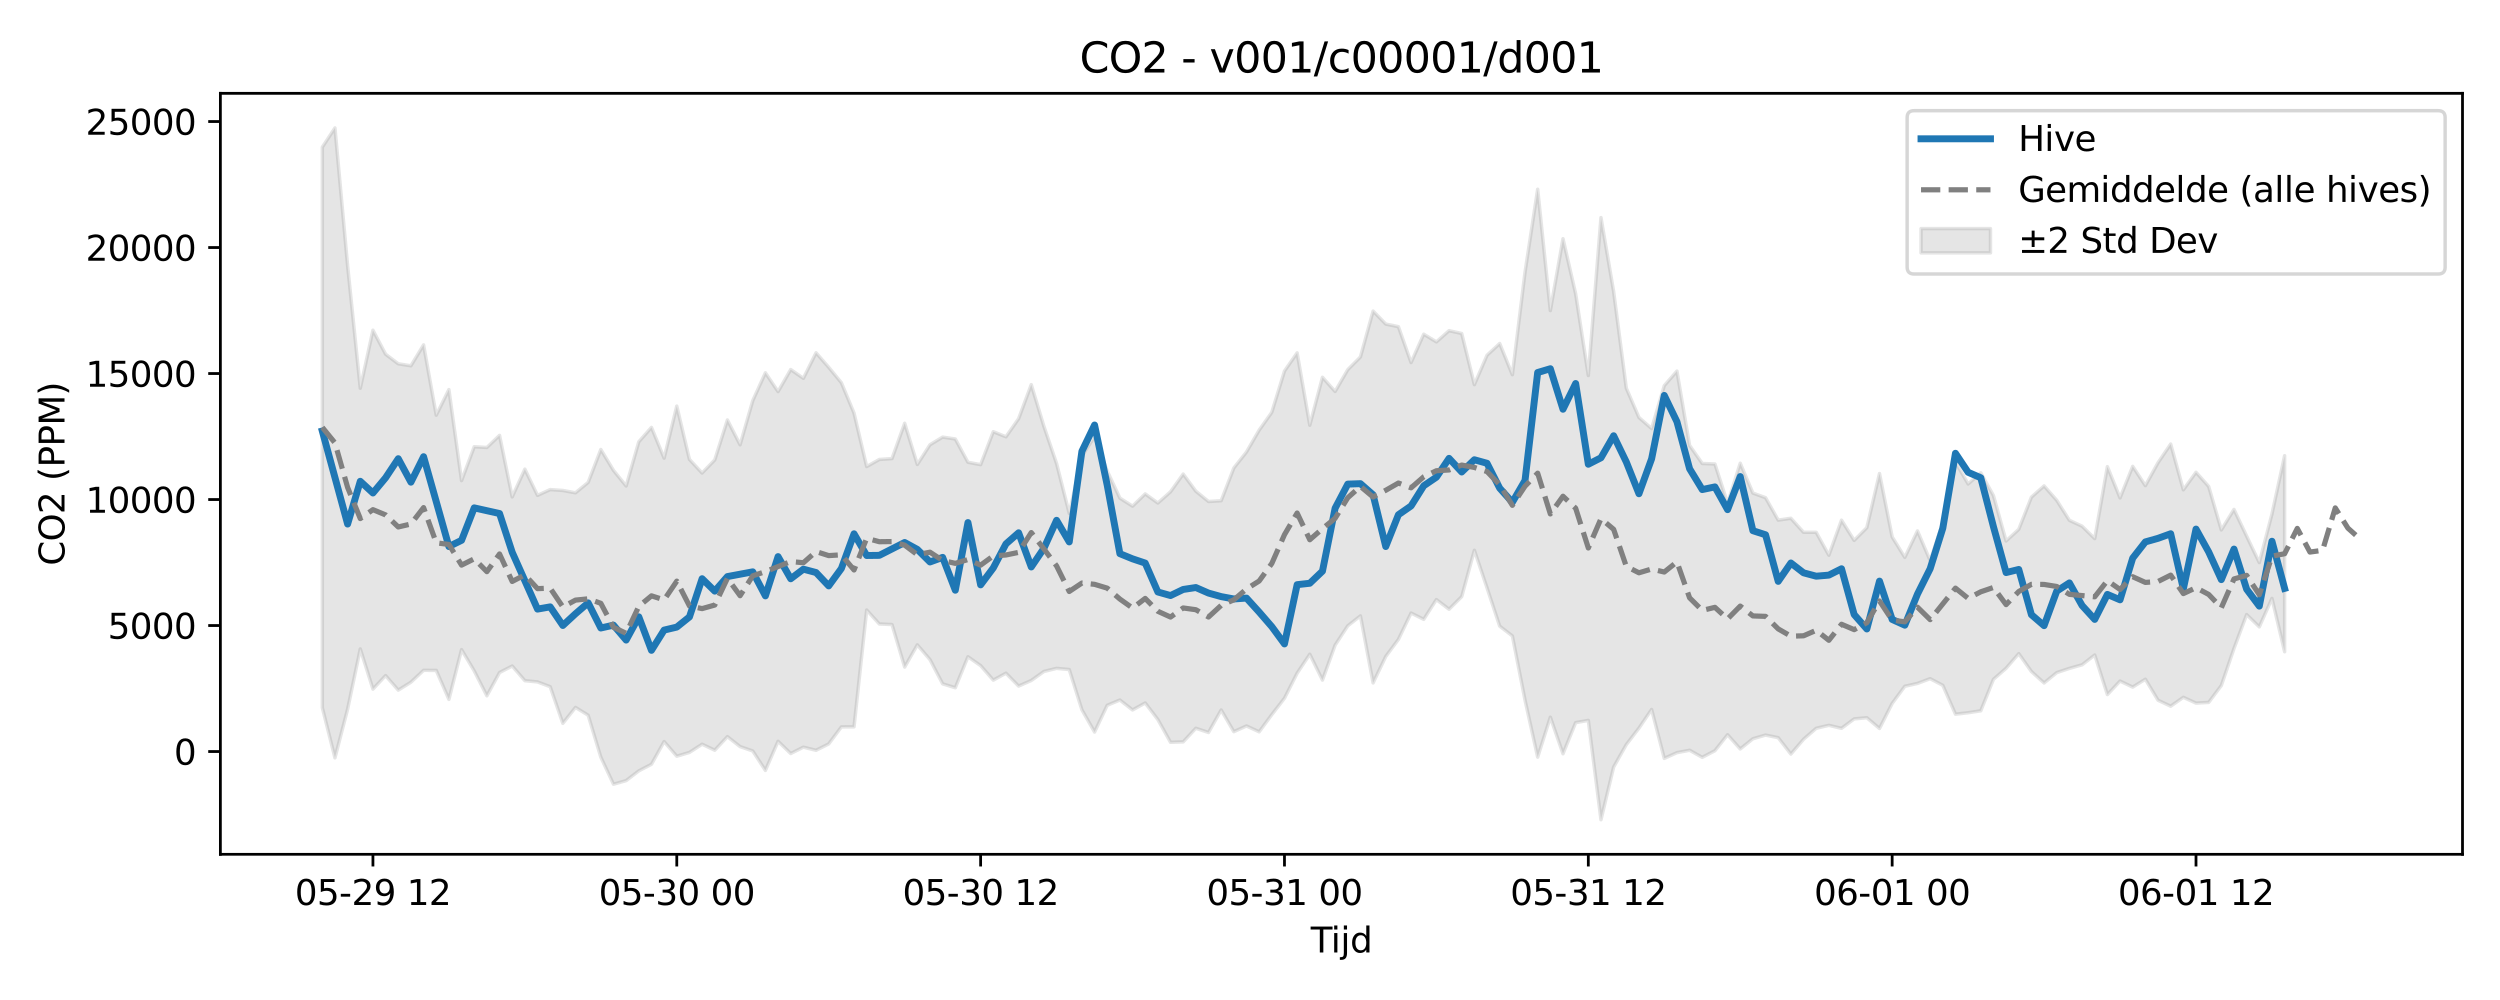 <?xml version="1.0" encoding="utf-8" standalone="no"?>
<!DOCTYPE svg PUBLIC "-//W3C//DTD SVG 1.1//EN"
  "http://www.w3.org/Graphics/SVG/1.1/DTD/svg11.dtd">
<svg xmlns:xlink="http://www.w3.org/1999/xlink" width="720pt" height="288pt" viewBox="0 0 720 288" xmlns="http://www.w3.org/2000/svg" version="1.1">
 <defs>
  <style type="text/css">*{stroke-linejoin: round; stroke-linecap: butt}</style>
 </defs>
 <g id="figure_1">
  <g id="patch_1">
   <path d="M 0 288 
L 720 288 
L 720 0 
L 0 0 
z
" style="fill: #ffffff"/>
  </g>
  <g id="axes_1">
   <g id="patch_2">
    <path d="M 63.47 246.04 
L 709.2 246.04 
L 709.2 26.88 
L 63.47 26.88 
z
" style="fill: #ffffff"/>
   </g>
   <g id="FillBetweenPolyCollection_1">
    <defs>
     <path id="m22a3f9d6b1" d="M 92.821 -245.614 
L 92.821 -84.219 
L 96.467 -69.738 
L 100.114 -83.769 
L 103.76 -101.11 
L 107.406 -89.539 
L 111.052 -93.422 
L 114.698 -89.243 
L 118.344 -91.521 
L 121.99 -94.946 
L 125.637 -94.919 
L 129.283 -86.577 
L 132.929 -100.914 
L 136.575 -94.774 
L 140.221 -87.603 
L 143.867 -94.303 
L 147.513 -96.189 
L 151.159 -91.961 
L 154.806 -91.606 
L 158.452 -90.229 
L 162.098 -79.669 
L 165.744 -84.264 
L 169.39 -82.013 
L 173.036 -69.94 
L 176.682 -62.147 
L 180.329 -63.18 
L 183.975 -65.991 
L 187.621 -67.884 
L 191.267 -74.423 
L 194.913 -70.209 
L 198.559 -71.299 
L 202.205 -73.666 
L 205.851 -71.939 
L 209.498 -75.849 
L 213.144 -72.978 
L 216.79 -71.719 
L 220.436 -66.117 
L 224.082 -74.509 
L 227.728 -70.983 
L 231.374 -72.814 
L 235.021 -71.915 
L 238.667 -73.749 
L 242.313 -78.647 
L 245.959 -78.667 
L 249.605 -112.316 
L 253.251 -108.289 
L 256.897 -108.134 
L 260.543 -95.883 
L 264.19 -102.279 
L 267.836 -98.028 
L 271.482 -91.052 
L 275.128 -89.93 
L 278.774 -98.853 
L 282.42 -96.294 
L 286.066 -92.12 
L 289.712 -94.12 
L 293.359 -90.412 
L 297.005 -92.013 
L 300.651 -94.619 
L 304.297 -95.512 
L 307.943 -95.17 
L 311.589 -83.578 
L 315.235 -77.168 
L 318.882 -84.88 
L 322.528 -86.394 
L 326.174 -83.531 
L 329.82 -85.546 
L 333.466 -80.766 
L 337.112 -74.215 
L 340.758 -74.339 
L 344.404 -78.259 
L 348.051 -77.035 
L 351.697 -83.526 
L 355.343 -77.276 
L 358.989 -78.925 
L 362.635 -77.234 
L 366.281 -82.184 
L 369.927 -86.903 
L 373.574 -94.116 
L 377.22 -99.571 
L 380.866 -92.133 
L 384.512 -102.191 
L 388.158 -107.764 
L 391.804 -110.626 
L 395.45 -91.32 
L 399.096 -98.926 
L 402.743 -103.855 
L 406.389 -111.446 
L 410.035 -109.622 
L 413.681 -115.322 
L 417.327 -112.532 
L 420.973 -116.172 
L 424.619 -129.521 
L 428.266 -118.69 
L 431.912 -107.665 
L 435.558 -104.853 
L 439.204 -86.364 
L 442.85 -69.947 
L 446.496 -81.445 
L 450.142 -70.92 
L 453.788 -79.882 
L 457.435 -80.523 
L 461.081 -51.922 
L 464.727 -67.087 
L 468.373 -73.547 
L 472.019 -78.305 
L 475.665 -83.675 
L 479.311 -69.583 
L 482.958 -71.233 
L 486.604 -71.924 
L 490.25 -69.883 
L 493.896 -71.792 
L 497.542 -76.402 
L 501.188 -72.298 
L 504.834 -75.235 
L 508.48 -76.297 
L 512.127 -75.541 
L 515.773 -70.83 
L 519.419 -75.084 
L 523.065 -78.251 
L 526.711 -79.101 
L 530.357 -78.24 
L 534.003 -80.957 
L 537.649 -81.296 
L 541.296 -78.198 
L 544.942 -85.41 
L 548.588 -90.353 
L 552.234 -91.168 
L 555.88 -92.542 
L 559.526 -90.626 
L 563.172 -82.312 
L 566.819 -82.731 
L 570.465 -83.289 
L 574.111 -92.35 
L 577.757 -95.536 
L 581.403 -99.747 
L 585.049 -94.601 
L 588.695 -91.301 
L 592.341 -94.285 
L 595.988 -95.502 
L 599.634 -96.531 
L 603.28 -99.358 
L 606.926 -87.953 
L 610.572 -91.854 
L 614.218 -90.11 
L 617.864 -92.385 
L 621.511 -86.33 
L 625.157 -84.612 
L 628.803 -87.174 
L 632.449 -85.502 
L 636.095 -85.701 
L 639.741 -90.572 
L 643.387 -101.234 
L 647.033 -111.002 
L 650.68 -107.459 
L 654.326 -115.659 
L 657.972 -100.289 
L 657.972 -156.765 
L 657.972 -156.765 
L 654.326 -139.974 
L 650.68 -125.967 
L 647.033 -133.592 
L 643.387 -141.287 
L 639.741 -135.377 
L 636.095 -147.906 
L 632.449 -151.986 
L 628.803 -146.925 
L 625.157 -160.113 
L 621.511 -154.736 
L 617.864 -148.139 
L 614.218 -153.69 
L 610.572 -144.601 
L 606.926 -153.601 
L 603.28 -132.883 
L 599.634 -136.46 
L 595.988 -138.153 
L 592.341 -143.907 
L 588.695 -148.059 
L 585.049 -144.826 
L 581.403 -135.554 
L 577.757 -132.201 
L 574.111 -145.277 
L 570.465 -151.833 
L 566.819 -148.611 
L 563.172 -154.917 
L 559.526 -137.462 
L 555.88 -126.544 
L 552.234 -135.099 
L 548.588 -127.476 
L 544.942 -133.381 
L 541.296 -151.629 
L 537.649 -136.04 
L 534.003 -132.365 
L 530.357 -138.19 
L 526.711 -128.088 
L 523.065 -134.699 
L 519.419 -134.701 
L 515.773 -138.735 
L 512.127 -138.207 
L 508.48 -144.672 
L 504.834 -145.99 
L 501.188 -154.591 
L 497.542 -143.092 
L 493.896 -154.375 
L 490.25 -154.516 
L 486.604 -159.724 
L 482.958 -181.125 
L 479.311 -176.927 
L 475.665 -164.576 
L 472.019 -167.764 
L 468.373 -176.216 
L 464.727 -204.02 
L 461.081 -225.335 
L 457.435 -179.846 
L 453.788 -203.378 
L 450.142 -219.252 
L 446.496 -198.537 
L 442.85 -233.5 
L 439.204 -209.588 
L 435.558 -180.083 
L 431.912 -189.07 
L 428.266 -185.693 
L 424.619 -177.223 
L 420.973 -191.956 
L 417.327 -192.764 
L 413.681 -189.533 
L 410.035 -191.757 
L 406.389 -183.577 
L 402.743 -193.919 
L 399.096 -194.669 
L 395.45 -198.41 
L 391.804 -185.195 
L 388.158 -181.536 
L 384.512 -175.26 
L 380.866 -179.351 
L 377.22 -165.53 
L 373.574 -186.376 
L 369.927 -181.131 
L 366.281 -169.264 
L 362.635 -164.107 
L 358.989 -157.834 
L 355.343 -153.215 
L 351.697 -143.794 
L 348.051 -143.569 
L 344.404 -146.543 
L 340.758 -151.473 
L 337.112 -146.365 
L 333.466 -143.132 
L 329.82 -145.759 
L 326.174 -142.23 
L 322.528 -144.545 
L 318.882 -152.349 
L 315.235 -162.259 
L 311.589 -156.591 
L 307.943 -140.132 
L 304.297 -154.504 
L 300.651 -165.197 
L 297.005 -177.221 
L 293.359 -167.421 
L 289.712 -162.201 
L 286.066 -163.678 
L 282.42 -154.182 
L 278.774 -154.869 
L 275.128 -161.574 
L 271.482 -162.115 
L 267.836 -159.915 
L 264.19 -154.234 
L 260.543 -166.105 
L 256.897 -155.929 
L 253.251 -155.676 
L 249.605 -153.632 
L 245.959 -169.03 
L 242.313 -177.783 
L 238.667 -182.22 
L 235.021 -186.397 
L 231.374 -179.043 
L 227.728 -181.575 
L 224.082 -175.22 
L 220.436 -180.637 
L 216.79 -172.599 
L 213.144 -159.899 
L 209.498 -167.055 
L 205.851 -155.556 
L 202.205 -151.77 
L 198.559 -155.695 
L 194.913 -171.048 
L 191.267 -156.054 
L 187.621 -164.911 
L 183.975 -160.766 
L 180.329 -148.037 
L 176.682 -152.534 
L 173.036 -158.551 
L 169.39 -149.066 
L 165.744 -146.076 
L 162.098 -146.75 
L 158.452 -147 
L 154.806 -145.335 
L 151.159 -152.89 
L 147.513 -144.892 
L 143.867 -162.613 
L 140.221 -159.123 
L 136.575 -159.345 
L 132.929 -149.577 
L 129.283 -175.808 
L 125.637 -168.427 
L 121.99 -188.671 
L 118.344 -182.655 
L 114.698 -183.226 
L 111.052 -185.99 
L 107.406 -192.901 
L 103.76 -176.187 
L 100.114 -211.465 
L 96.467 -251.158 
L 92.821 -245.614 
z
" style="stroke: #808080; stroke-opacity: 0.2"/>
    </defs>
    <g clip-path="url(#pe8040e5ff4)">
     <use xlink:href="#m22a3f9d6b1" x="0" y="288" style="fill: #808080; fill-opacity: 0.2; stroke: #808080; stroke-opacity: 0.2"/>
    </g>
   </g>
   <g id="matplotlib.axis_1">
    <g id="xtick_1">
     <g id="line2d_1">
      <defs>
       <path id="m1efac0c136" d="M 0 0 
L 0 3.5 
" style="stroke: #000000; stroke-width: 0.8"/>
      </defs>
      <g>
       <use xlink:href="#m1efac0c136" x="107.406" y="246.04" style="stroke: #000000; stroke-width: 0.8"/>
      </g>
     </g>
     <g id="text_1">
      <!-- 05-29 12 -->
      <g transform="translate(84.925 260.638) scale(0.1 -0.1)">
       <defs>
        <path id="DejaVuSans-30" d="M 2034 4250 
Q 1547 4250 1301 3770 
Q 1056 3291 1056 2328 
Q 1056 1369 1301 889 
Q 1547 409 2034 409 
Q 2525 409 2770 889 
Q 3016 1369 3016 2328 
Q 3016 3291 2770 3770 
Q 2525 4250 2034 4250 
z
M 2034 4750 
Q 2819 4750 3233 4129 
Q 3647 3509 3647 2328 
Q 3647 1150 3233 529 
Q 2819 -91 2034 -91 
Q 1250 -91 836 529 
Q 422 1150 422 2328 
Q 422 3509 836 4129 
Q 1250 4750 2034 4750 
z
" transform="scale(0.016)"/>
        <path id="DejaVuSans-35" d="M 691 4666 
L 3169 4666 
L 3169 4134 
L 1269 4134 
L 1269 2991 
Q 1406 3038 1543 3061 
Q 1681 3084 1819 3084 
Q 2600 3084 3056 2656 
Q 3513 2228 3513 1497 
Q 3513 744 3044 326 
Q 2575 -91 1722 -91 
Q 1428 -91 1123 -41 
Q 819 9 494 109 
L 494 744 
Q 775 591 1075 516 
Q 1375 441 1709 441 
Q 2250 441 2565 725 
Q 2881 1009 2881 1497 
Q 2881 1984 2565 2268 
Q 2250 2553 1709 2553 
Q 1456 2553 1204 2497 
Q 953 2441 691 2322 
L 691 4666 
z
" transform="scale(0.016)"/>
        <path id="DejaVuSans-2d" d="M 313 2009 
L 1997 2009 
L 1997 1497 
L 313 1497 
L 313 2009 
z
" transform="scale(0.016)"/>
        <path id="DejaVuSans-32" d="M 1228 531 
L 3431 531 
L 3431 0 
L 469 0 
L 469 531 
Q 828 903 1448 1529 
Q 2069 2156 2228 2338 
Q 2531 2678 2651 2914 
Q 2772 3150 2772 3378 
Q 2772 3750 2511 3984 
Q 2250 4219 1831 4219 
Q 1534 4219 1204 4116 
Q 875 4013 500 3803 
L 500 4441 
Q 881 4594 1212 4672 
Q 1544 4750 1819 4750 
Q 2544 4750 2975 4387 
Q 3406 4025 3406 3419 
Q 3406 3131 3298 2873 
Q 3191 2616 2906 2266 
Q 2828 2175 2409 1742 
Q 1991 1309 1228 531 
z
" transform="scale(0.016)"/>
        <path id="DejaVuSans-39" d="M 703 97 
L 703 672 
Q 941 559 1184 500 
Q 1428 441 1663 441 
Q 2288 441 2617 861 
Q 2947 1281 2994 2138 
Q 2813 1869 2534 1725 
Q 2256 1581 1919 1581 
Q 1219 1581 811 2004 
Q 403 2428 403 3163 
Q 403 3881 828 4315 
Q 1253 4750 1959 4750 
Q 2769 4750 3195 4129 
Q 3622 3509 3622 2328 
Q 3622 1225 3098 567 
Q 2575 -91 1691 -91 
Q 1453 -91 1209 -44 
Q 966 3 703 97 
z
M 1959 2075 
Q 2384 2075 2632 2365 
Q 2881 2656 2881 3163 
Q 2881 3666 2632 3958 
Q 2384 4250 1959 4250 
Q 1534 4250 1286 3958 
Q 1038 3666 1038 3163 
Q 1038 2656 1286 2365 
Q 1534 2075 1959 2075 
z
" transform="scale(0.016)"/>
        <path id="DejaVuSans-20" transform="scale(0.016)"/>
        <path id="DejaVuSans-31" d="M 794 531 
L 1825 531 
L 1825 4091 
L 703 3866 
L 703 4441 
L 1819 4666 
L 2450 4666 
L 2450 531 
L 3481 531 
L 3481 0 
L 794 0 
L 794 531 
z
" transform="scale(0.016)"/>
       </defs>
       <use xlink:href="#DejaVuSans-30"/>
       <use xlink:href="#DejaVuSans-35" transform="translate(63.623 0)"/>
       <use xlink:href="#DejaVuSans-2d" transform="translate(127.246 0)"/>
       <use xlink:href="#DejaVuSans-32" transform="translate(163.33 0)"/>
       <use xlink:href="#DejaVuSans-39" transform="translate(226.953 0)"/>
       <use xlink:href="#DejaVuSans-20" transform="translate(290.576 0)"/>
       <use xlink:href="#DejaVuSans-31" transform="translate(322.363 0)"/>
       <use xlink:href="#DejaVuSans-32" transform="translate(385.986 0)"/>
      </g>
     </g>
    </g>
    <g id="xtick_2">
     <g id="line2d_2">
      <g>
       <use xlink:href="#m1efac0c136" x="194.913" y="246.04" style="stroke: #000000; stroke-width: 0.8"/>
      </g>
     </g>
     <g id="text_2">
      <!-- 05-30 00 -->
      <g transform="translate(172.433 260.638) scale(0.1 -0.1)">
       <defs>
        <path id="DejaVuSans-33" d="M 2597 2516 
Q 3050 2419 3304 2112 
Q 3559 1806 3559 1356 
Q 3559 666 3084 287 
Q 2609 -91 1734 -91 
Q 1441 -91 1130 -33 
Q 819 25 488 141 
L 488 750 
Q 750 597 1062 519 
Q 1375 441 1716 441 
Q 2309 441 2620 675 
Q 2931 909 2931 1356 
Q 2931 1769 2642 2001 
Q 2353 2234 1838 2234 
L 1294 2234 
L 1294 2753 
L 1863 2753 
Q 2328 2753 2575 2939 
Q 2822 3125 2822 3475 
Q 2822 3834 2567 4026 
Q 2313 4219 1838 4219 
Q 1578 4219 1281 4162 
Q 984 4106 628 3988 
L 628 4550 
Q 988 4650 1302 4700 
Q 1616 4750 1894 4750 
Q 2613 4750 3031 4423 
Q 3450 4097 3450 3541 
Q 3450 3153 3228 2886 
Q 3006 2619 2597 2516 
z
" transform="scale(0.016)"/>
       </defs>
       <use xlink:href="#DejaVuSans-30"/>
       <use xlink:href="#DejaVuSans-35" transform="translate(63.623 0)"/>
       <use xlink:href="#DejaVuSans-2d" transform="translate(127.246 0)"/>
       <use xlink:href="#DejaVuSans-33" transform="translate(163.33 0)"/>
       <use xlink:href="#DejaVuSans-30" transform="translate(226.953 0)"/>
       <use xlink:href="#DejaVuSans-20" transform="translate(290.576 0)"/>
       <use xlink:href="#DejaVuSans-30" transform="translate(322.363 0)"/>
       <use xlink:href="#DejaVuSans-30" transform="translate(385.986 0)"/>
      </g>
     </g>
    </g>
    <g id="xtick_3">
     <g id="line2d_3">
      <g>
       <use xlink:href="#m1efac0c136" x="282.42" y="246.04" style="stroke: #000000; stroke-width: 0.8"/>
      </g>
     </g>
     <g id="text_3">
      <!-- 05-30 12 -->
      <g transform="translate(259.94 260.638) scale(0.1 -0.1)">
       <use xlink:href="#DejaVuSans-30"/>
       <use xlink:href="#DejaVuSans-35" transform="translate(63.623 0)"/>
       <use xlink:href="#DejaVuSans-2d" transform="translate(127.246 0)"/>
       <use xlink:href="#DejaVuSans-33" transform="translate(163.33 0)"/>
       <use xlink:href="#DejaVuSans-30" transform="translate(226.953 0)"/>
       <use xlink:href="#DejaVuSans-20" transform="translate(290.576 0)"/>
       <use xlink:href="#DejaVuSans-31" transform="translate(322.363 0)"/>
       <use xlink:href="#DejaVuSans-32" transform="translate(385.986 0)"/>
      </g>
     </g>
    </g>
    <g id="xtick_4">
     <g id="line2d_4">
      <g>
       <use xlink:href="#m1efac0c136" x="369.927" y="246.04" style="stroke: #000000; stroke-width: 0.8"/>
      </g>
     </g>
     <g id="text_4">
      <!-- 05-31 00 -->
      <g transform="translate(347.447 260.638) scale(0.1 -0.1)">
       <use xlink:href="#DejaVuSans-30"/>
       <use xlink:href="#DejaVuSans-35" transform="translate(63.623 0)"/>
       <use xlink:href="#DejaVuSans-2d" transform="translate(127.246 0)"/>
       <use xlink:href="#DejaVuSans-33" transform="translate(163.33 0)"/>
       <use xlink:href="#DejaVuSans-31" transform="translate(226.953 0)"/>
       <use xlink:href="#DejaVuSans-20" transform="translate(290.576 0)"/>
       <use xlink:href="#DejaVuSans-30" transform="translate(322.363 0)"/>
       <use xlink:href="#DejaVuSans-30" transform="translate(385.986 0)"/>
      </g>
     </g>
    </g>
    <g id="xtick_5">
     <g id="line2d_5">
      <g>
       <use xlink:href="#m1efac0c136" x="457.435" y="246.04" style="stroke: #000000; stroke-width: 0.8"/>
      </g>
     </g>
     <g id="text_5">
      <!-- 05-31 12 -->
      <g transform="translate(434.954 260.638) scale(0.1 -0.1)">
       <use xlink:href="#DejaVuSans-30"/>
       <use xlink:href="#DejaVuSans-35" transform="translate(63.623 0)"/>
       <use xlink:href="#DejaVuSans-2d" transform="translate(127.246 0)"/>
       <use xlink:href="#DejaVuSans-33" transform="translate(163.33 0)"/>
       <use xlink:href="#DejaVuSans-31" transform="translate(226.953 0)"/>
       <use xlink:href="#DejaVuSans-20" transform="translate(290.576 0)"/>
       <use xlink:href="#DejaVuSans-31" transform="translate(322.363 0)"/>
       <use xlink:href="#DejaVuSans-32" transform="translate(385.986 0)"/>
      </g>
     </g>
    </g>
    <g id="xtick_6">
     <g id="line2d_6">
      <g>
       <use xlink:href="#m1efac0c136" x="544.942" y="246.04" style="stroke: #000000; stroke-width: 0.8"/>
      </g>
     </g>
     <g id="text_6">
      <!-- 06-01 00 -->
      <g transform="translate(522.461 260.638) scale(0.1 -0.1)">
       <defs>
        <path id="DejaVuSans-36" d="M 2113 2584 
Q 1688 2584 1439 2293 
Q 1191 2003 1191 1497 
Q 1191 994 1439 701 
Q 1688 409 2113 409 
Q 2538 409 2786 701 
Q 3034 994 3034 1497 
Q 3034 2003 2786 2293 
Q 2538 2584 2113 2584 
z
M 3366 4563 
L 3366 3988 
Q 3128 4100 2886 4159 
Q 2644 4219 2406 4219 
Q 1781 4219 1451 3797 
Q 1122 3375 1075 2522 
Q 1259 2794 1537 2939 
Q 1816 3084 2150 3084 
Q 2853 3084 3261 2657 
Q 3669 2231 3669 1497 
Q 3669 778 3244 343 
Q 2819 -91 2113 -91 
Q 1303 -91 875 529 
Q 447 1150 447 2328 
Q 447 3434 972 4092 
Q 1497 4750 2381 4750 
Q 2619 4750 2861 4703 
Q 3103 4656 3366 4563 
z
" transform="scale(0.016)"/>
       </defs>
       <use xlink:href="#DejaVuSans-30"/>
       <use xlink:href="#DejaVuSans-36" transform="translate(63.623 0)"/>
       <use xlink:href="#DejaVuSans-2d" transform="translate(127.246 0)"/>
       <use xlink:href="#DejaVuSans-30" transform="translate(163.33 0)"/>
       <use xlink:href="#DejaVuSans-31" transform="translate(226.953 0)"/>
       <use xlink:href="#DejaVuSans-20" transform="translate(290.576 0)"/>
       <use xlink:href="#DejaVuSans-30" transform="translate(322.363 0)"/>
       <use xlink:href="#DejaVuSans-30" transform="translate(385.986 0)"/>
      </g>
     </g>
    </g>
    <g id="xtick_7">
     <g id="line2d_7">
      <g>
       <use xlink:href="#m1efac0c136" x="632.449" y="246.04" style="stroke: #000000; stroke-width: 0.8"/>
      </g>
     </g>
     <g id="text_7">
      <!-- 06-01 12 -->
      <g transform="translate(609.968 260.638) scale(0.1 -0.1)">
       <use xlink:href="#DejaVuSans-30"/>
       <use xlink:href="#DejaVuSans-36" transform="translate(63.623 0)"/>
       <use xlink:href="#DejaVuSans-2d" transform="translate(127.246 0)"/>
       <use xlink:href="#DejaVuSans-30" transform="translate(163.33 0)"/>
       <use xlink:href="#DejaVuSans-31" transform="translate(226.953 0)"/>
       <use xlink:href="#DejaVuSans-20" transform="translate(290.576 0)"/>
       <use xlink:href="#DejaVuSans-31" transform="translate(322.363 0)"/>
       <use xlink:href="#DejaVuSans-32" transform="translate(385.986 0)"/>
      </g>
     </g>
    </g>
    <g id="text_8">
     <!-- Tijd -->
     <g transform="translate(377.485 274.317) scale(0.1 -0.1)">
      <defs>
       <path id="DejaVuSans-54" d="M -19 4666 
L 3928 4666 
L 3928 4134 
L 2272 4134 
L 2272 0 
L 1638 0 
L 1638 4134 
L -19 4134 
L -19 4666 
z
" transform="scale(0.016)"/>
       <path id="DejaVuSans-69" d="M 603 3500 
L 1178 3500 
L 1178 0 
L 603 0 
L 603 3500 
z
M 603 4863 
L 1178 4863 
L 1178 4134 
L 603 4134 
L 603 4863 
z
" transform="scale(0.016)"/>
       <path id="DejaVuSans-6a" d="M 603 3500 
L 1178 3500 
L 1178 -63 
Q 1178 -731 923 -1031 
Q 669 -1331 103 -1331 
L -116 -1331 
L -116 -844 
L 38 -844 
Q 366 -844 484 -692 
Q 603 -541 603 -63 
L 603 3500 
z
M 603 4863 
L 1178 4863 
L 1178 4134 
L 603 4134 
L 603 4863 
z
" transform="scale(0.016)"/>
       <path id="DejaVuSans-64" d="M 2906 2969 
L 2906 4863 
L 3481 4863 
L 3481 0 
L 2906 0 
L 2906 525 
Q 2725 213 2448 61 
Q 2172 -91 1784 -91 
Q 1150 -91 751 415 
Q 353 922 353 1747 
Q 353 2572 751 3078 
Q 1150 3584 1784 3584 
Q 2172 3584 2448 3432 
Q 2725 3281 2906 2969 
z
M 947 1747 
Q 947 1113 1208 752 
Q 1469 391 1925 391 
Q 2381 391 2643 752 
Q 2906 1113 2906 1747 
Q 2906 2381 2643 2742 
Q 2381 3103 1925 3103 
Q 1469 3103 1208 2742 
Q 947 2381 947 1747 
z
" transform="scale(0.016)"/>
      </defs>
      <use xlink:href="#DejaVuSans-54"/>
      <use xlink:href="#DejaVuSans-69" transform="translate(57.959 0)"/>
      <use xlink:href="#DejaVuSans-6a" transform="translate(85.742 0)"/>
      <use xlink:href="#DejaVuSans-64" transform="translate(113.525 0)"/>
     </g>
    </g>
   </g>
   <g id="matplotlib.axis_2">
    <g id="ytick_1">
     <g id="line2d_8">
      <defs>
       <path id="m73a9678c4a" d="M 0 0 
L -3.5 0 
" style="stroke: #000000; stroke-width: 0.8"/>
      </defs>
      <g>
       <use xlink:href="#m73a9678c4a" x="63.47" y="216.441" style="stroke: #000000; stroke-width: 0.8"/>
      </g>
     </g>
     <g id="text_9">
      <!-- 0 -->
      <g transform="translate(50.108 220.24) scale(0.1 -0.1)">
       <use xlink:href="#DejaVuSans-30"/>
      </g>
     </g>
    </g>
    <g id="ytick_2">
     <g id="line2d_9">
      <g>
       <use xlink:href="#m73a9678c4a" x="63.47" y="180.154" style="stroke: #000000; stroke-width: 0.8"/>
      </g>
     </g>
     <g id="text_10">
      <!-- 5000 -->
      <g transform="translate(31.02 183.953) scale(0.1 -0.1)">
       <use xlink:href="#DejaVuSans-35"/>
       <use xlink:href="#DejaVuSans-30" transform="translate(63.623 0)"/>
       <use xlink:href="#DejaVuSans-30" transform="translate(127.246 0)"/>
       <use xlink:href="#DejaVuSans-30" transform="translate(190.869 0)"/>
      </g>
     </g>
    </g>
    <g id="ytick_3">
     <g id="line2d_10">
      <g>
       <use xlink:href="#m73a9678c4a" x="63.47" y="143.867" style="stroke: #000000; stroke-width: 0.8"/>
      </g>
     </g>
     <g id="text_11">
      <!-- 10000 -->
      <g transform="translate(24.657 147.666) scale(0.1 -0.1)">
       <use xlink:href="#DejaVuSans-31"/>
       <use xlink:href="#DejaVuSans-30" transform="translate(63.623 0)"/>
       <use xlink:href="#DejaVuSans-30" transform="translate(127.246 0)"/>
       <use xlink:href="#DejaVuSans-30" transform="translate(190.869 0)"/>
       <use xlink:href="#DejaVuSans-30" transform="translate(254.492 0)"/>
      </g>
     </g>
    </g>
    <g id="ytick_4">
     <g id="line2d_11">
      <g>
       <use xlink:href="#m73a9678c4a" x="63.47" y="107.58" style="stroke: #000000; stroke-width: 0.8"/>
      </g>
     </g>
     <g id="text_12">
      <!-- 15000 -->
      <g transform="translate(24.657 111.379) scale(0.1 -0.1)">
       <use xlink:href="#DejaVuSans-31"/>
       <use xlink:href="#DejaVuSans-35" transform="translate(63.623 0)"/>
       <use xlink:href="#DejaVuSans-30" transform="translate(127.246 0)"/>
       <use xlink:href="#DejaVuSans-30" transform="translate(190.869 0)"/>
       <use xlink:href="#DejaVuSans-30" transform="translate(254.492 0)"/>
      </g>
     </g>
    </g>
    <g id="ytick_5">
     <g id="line2d_12">
      <g>
       <use xlink:href="#m73a9678c4a" x="63.47" y="71.293" style="stroke: #000000; stroke-width: 0.8"/>
      </g>
     </g>
     <g id="text_13">
      <!-- 20000 -->
      <g transform="translate(24.657 75.092) scale(0.1 -0.1)">
       <use xlink:href="#DejaVuSans-32"/>
       <use xlink:href="#DejaVuSans-30" transform="translate(63.623 0)"/>
       <use xlink:href="#DejaVuSans-30" transform="translate(127.246 0)"/>
       <use xlink:href="#DejaVuSans-30" transform="translate(190.869 0)"/>
       <use xlink:href="#DejaVuSans-30" transform="translate(254.492 0)"/>
      </g>
     </g>
    </g>
    <g id="ytick_6">
     <g id="line2d_13">
      <g>
       <use xlink:href="#m73a9678c4a" x="63.47" y="35.006" style="stroke: #000000; stroke-width: 0.8"/>
      </g>
     </g>
     <g id="text_14">
      <!-- 25000 -->
      <g transform="translate(24.657 38.805) scale(0.1 -0.1)">
       <use xlink:href="#DejaVuSans-32"/>
       <use xlink:href="#DejaVuSans-35" transform="translate(63.623 0)"/>
       <use xlink:href="#DejaVuSans-30" transform="translate(127.246 0)"/>
       <use xlink:href="#DejaVuSans-30" transform="translate(190.869 0)"/>
       <use xlink:href="#DejaVuSans-30" transform="translate(254.492 0)"/>
      </g>
     </g>
    </g>
    <g id="text_15">
     <!-- CO2 (PPM) -->
     <g transform="translate(18.578 162.903) rotate(-90) scale(0.1 -0.1)">
      <defs>
       <path id="DejaVuSans-43" d="M 4122 4306 
L 4122 3641 
Q 3803 3938 3442 4084 
Q 3081 4231 2675 4231 
Q 1875 4231 1450 3742 
Q 1025 3253 1025 2328 
Q 1025 1406 1450 917 
Q 1875 428 2675 428 
Q 3081 428 3442 575 
Q 3803 722 4122 1019 
L 4122 359 
Q 3791 134 3420 21 
Q 3050 -91 2638 -91 
Q 1578 -91 968 557 
Q 359 1206 359 2328 
Q 359 3453 968 4101 
Q 1578 4750 2638 4750 
Q 3056 4750 3426 4639 
Q 3797 4528 4122 4306 
z
" transform="scale(0.016)"/>
       <path id="DejaVuSans-4f" d="M 2522 4238 
Q 1834 4238 1429 3725 
Q 1025 3213 1025 2328 
Q 1025 1447 1429 934 
Q 1834 422 2522 422 
Q 3209 422 3611 934 
Q 4013 1447 4013 2328 
Q 4013 3213 3611 3725 
Q 3209 4238 2522 4238 
z
M 2522 4750 
Q 3503 4750 4090 4092 
Q 4678 3434 4678 2328 
Q 4678 1225 4090 567 
Q 3503 -91 2522 -91 
Q 1538 -91 948 565 
Q 359 1222 359 2328 
Q 359 3434 948 4092 
Q 1538 4750 2522 4750 
z
" transform="scale(0.016)"/>
       <path id="DejaVuSans-28" d="M 1984 4856 
Q 1566 4138 1362 3434 
Q 1159 2731 1159 2009 
Q 1159 1288 1364 580 
Q 1569 -128 1984 -844 
L 1484 -844 
Q 1016 -109 783 600 
Q 550 1309 550 2009 
Q 550 2706 781 3412 
Q 1013 4119 1484 4856 
L 1984 4856 
z
" transform="scale(0.016)"/>
       <path id="DejaVuSans-50" d="M 1259 4147 
L 1259 2394 
L 2053 2394 
Q 2494 2394 2734 2622 
Q 2975 2850 2975 3272 
Q 2975 3691 2734 3919 
Q 2494 4147 2053 4147 
L 1259 4147 
z
M 628 4666 
L 2053 4666 
Q 2838 4666 3239 4311 
Q 3641 3956 3641 3272 
Q 3641 2581 3239 2228 
Q 2838 1875 2053 1875 
L 1259 1875 
L 1259 0 
L 628 0 
L 628 4666 
z
" transform="scale(0.016)"/>
       <path id="DejaVuSans-4d" d="M 628 4666 
L 1569 4666 
L 2759 1491 
L 3956 4666 
L 4897 4666 
L 4897 0 
L 4281 0 
L 4281 4097 
L 3078 897 
L 2444 897 
L 1241 4097 
L 1241 0 
L 628 0 
L 628 4666 
z
" transform="scale(0.016)"/>
       <path id="DejaVuSans-29" d="M 513 4856 
L 1013 4856 
Q 1481 4119 1714 3412 
Q 1947 2706 1947 2009 
Q 1947 1309 1714 600 
Q 1481 -109 1013 -844 
L 513 -844 
Q 928 -128 1133 580 
Q 1338 1288 1338 2009 
Q 1338 2731 1133 3434 
Q 928 4138 513 4856 
z
" transform="scale(0.016)"/>
      </defs>
      <use xlink:href="#DejaVuSans-43"/>
      <use xlink:href="#DejaVuSans-4f" transform="translate(69.824 0)"/>
      <use xlink:href="#DejaVuSans-32" transform="translate(148.535 0)"/>
      <use xlink:href="#DejaVuSans-20" transform="translate(212.158 0)"/>
      <use xlink:href="#DejaVuSans-28" transform="translate(243.945 0)"/>
      <use xlink:href="#DejaVuSans-50" transform="translate(282.959 0)"/>
      <use xlink:href="#DejaVuSans-50" transform="translate(343.262 0)"/>
      <use xlink:href="#DejaVuSans-4d" transform="translate(403.564 0)"/>
      <use xlink:href="#DejaVuSans-29" transform="translate(489.844 0)"/>
     </g>
    </g>
   </g>
   <g id="line2d_14">
    <path d="M 92.821 124.131 
L 100.114 150.924 
L 103.76 138.615 
L 107.406 141.98 
L 111.052 137.599 
L 114.698 132.107 
L 118.344 138.864 
L 121.99 131.534 
L 129.283 157.404 
L 132.929 155.61 
L 136.575 146.267 
L 143.867 147.895 
L 147.513 159.061 
L 154.806 175.422 
L 158.452 174.779 
L 162.098 180.14 
L 165.744 176.765 
L 169.39 173.63 
L 173.036 180.865 
L 176.682 180.045 
L 180.329 184.339 
L 183.975 177.648 
L 187.621 187.295 
L 191.267 181.465 
L 194.913 180.604 
L 198.559 177.679 
L 202.205 166.67 
L 205.851 170.241 
L 209.498 166.053 
L 216.79 164.689 
L 220.436 171.612 
L 224.082 160.308 
L 227.728 166.684 
L 231.374 163.922 
L 235.021 164.887 
L 238.667 168.738 
L 242.313 163.736 
L 245.959 153.737 
L 249.605 159.986 
L 253.251 159.94 
L 260.543 156.237 
L 264.19 158.225 
L 267.836 161.846 
L 271.482 160.525 
L 275.128 169.982 
L 278.774 150.5 
L 282.42 168.436 
L 286.066 163.564 
L 289.712 156.645 
L 293.359 153.445 
L 297.005 163.286 
L 300.651 157.898 
L 304.297 149.855 
L 307.943 156.069 
L 311.589 129.967 
L 315.235 122.409 
L 318.882 139.757 
L 322.528 159.456 
L 326.174 160.946 
L 329.82 162.165 
L 333.466 170.492 
L 337.112 171.518 
L 340.758 169.764 
L 344.404 169.21 
L 348.051 170.804 
L 351.697 171.823 
L 355.343 172.502 
L 358.989 172.251 
L 362.635 176.269 
L 366.281 180.481 
L 369.927 185.447 
L 373.574 168.385 
L 377.22 167.979 
L 380.866 164.498 
L 384.512 146.376 
L 388.158 139.426 
L 391.804 139.295 
L 395.45 142.5 
L 399.096 157.4 
L 402.743 148.246 
L 406.389 145.715 
L 410.035 139.905 
L 413.681 137.432 
L 417.327 132.009 
L 420.973 135.935 
L 424.619 132.41 
L 428.266 133.424 
L 431.912 140.596 
L 435.558 144.663 
L 439.204 138.373 
L 442.85 107.283 
L 446.496 106.194 
L 450.142 117.859 
L 453.788 110.456 
L 457.435 133.702 
L 461.081 131.842 
L 464.727 125.501 
L 468.373 133.046 
L 472.019 142.196 
L 475.665 132.137 
L 479.311 113.887 
L 482.958 121.454 
L 486.604 135.003 
L 490.25 140.996 
L 493.896 140.229 
L 497.542 146.777 
L 501.188 137.252 
L 504.834 152.837 
L 508.48 154.018 
L 512.127 167.432 
L 515.773 162.144 
L 519.419 164.969 
L 523.065 165.944 
L 526.711 165.635 
L 530.357 163.806 
L 534.003 176.997 
L 537.649 181.141 
L 541.296 167.364 
L 544.942 178.395 
L 548.588 180.053 
L 552.234 171.095 
L 555.88 163.794 
L 559.526 152.131 
L 563.172 130.55 
L 566.819 136.015 
L 570.465 137.602 
L 574.111 151.691 
L 577.757 164.899 
L 581.403 164.006 
L 585.049 177.037 
L 588.695 180.186 
L 592.341 170.244 
L 595.988 167.877 
L 599.634 174.385 
L 603.28 178.383 
L 606.926 171.195 
L 610.572 172.747 
L 614.218 160.741 
L 617.864 156.07 
L 621.511 155.04 
L 625.157 153.72 
L 628.803 169.59 
L 632.449 152.38 
L 636.095 158.95 
L 639.741 166.929 
L 643.387 158.14 
L 647.033 169.696 
L 650.68 174.559 
L 654.326 155.885 
L 657.972 169.457 
L 657.972 169.457 
" clip-path="url(#pe8040e5ff4)" style="fill: none; stroke: #1f77b4; stroke-width: 2; stroke-linecap: square"/>
   </g>
   <g id="line2d_15">
    <path d="M 92.821 123.083 
L 96.467 127.552 
L 100.114 140.383 
L 103.76 149.351 
L 107.406 146.78 
L 111.052 148.294 
L 114.698 151.765 
L 118.344 150.912 
L 121.99 146.192 
L 125.637 156.327 
L 129.283 156.807 
L 132.929 162.755 
L 136.575 160.94 
L 140.221 164.637 
L 143.867 159.542 
L 147.513 167.459 
L 151.159 165.574 
L 154.806 169.53 
L 158.452 169.386 
L 162.098 174.791 
L 165.744 172.83 
L 169.39 172.461 
L 173.036 173.754 
L 176.682 180.659 
L 180.329 182.392 
L 183.975 174.621 
L 187.621 171.602 
L 191.267 172.762 
L 194.913 167.371 
L 198.559 174.503 
L 202.205 175.282 
L 205.851 174.252 
L 209.498 166.548 
L 213.144 171.562 
L 216.79 165.841 
L 220.436 164.623 
L 227.728 161.721 
L 231.374 162.071 
L 235.021 158.844 
L 238.667 160.015 
L 242.313 159.785 
L 245.959 164.152 
L 249.605 155.026 
L 253.251 156.017 
L 256.897 155.969 
L 260.543 157.006 
L 264.19 159.743 
L 267.836 159.028 
L 271.482 161.417 
L 275.128 162.248 
L 278.774 161.139 
L 282.42 162.762 
L 286.066 160.101 
L 289.712 159.839 
L 293.359 159.084 
L 297.005 153.383 
L 300.651 158.092 
L 304.297 162.992 
L 307.943 170.349 
L 311.589 167.915 
L 315.235 168.286 
L 318.882 169.385 
L 322.528 172.53 
L 326.174 175.12 
L 329.82 172.347 
L 333.466 176.051 
L 337.112 177.71 
L 340.758 175.094 
L 344.404 175.599 
L 348.051 177.698 
L 351.697 174.34 
L 355.343 172.754 
L 358.989 169.621 
L 362.635 167.33 
L 366.281 162.276 
L 369.927 153.983 
L 373.574 147.754 
L 377.22 155.449 
L 380.866 152.258 
L 384.512 149.275 
L 388.158 143.35 
L 391.804 140.089 
L 395.45 143.135 
L 399.096 141.202 
L 402.743 139.113 
L 406.389 140.488 
L 410.035 137.311 
L 413.681 135.573 
L 417.327 135.352 
L 420.973 133.936 
L 424.619 134.628 
L 428.266 135.809 
L 431.912 139.633 
L 435.558 145.532 
L 439.204 140.024 
L 442.85 136.276 
L 446.496 148.009 
L 450.142 142.914 
L 453.788 146.37 
L 457.435 157.816 
L 461.081 149.372 
L 464.727 152.446 
L 468.373 163.118 
L 472.019 164.966 
L 475.665 163.875 
L 479.311 164.745 
L 482.958 161.821 
L 486.604 172.176 
L 490.25 175.801 
L 493.896 174.916 
L 497.542 178.253 
L 501.188 174.556 
L 504.834 177.387 
L 508.48 177.515 
L 512.127 181.126 
L 515.773 183.218 
L 519.419 183.108 
L 523.065 181.525 
L 526.711 184.405 
L 530.357 179.785 
L 534.003 181.339 
L 537.649 179.332 
L 541.296 173.087 
L 544.942 178.604 
L 548.588 179.086 
L 552.234 174.866 
L 555.88 178.457 
L 563.172 169.386 
L 566.819 172.329 
L 570.465 170.439 
L 574.111 169.187 
L 577.757 174.132 
L 581.403 170.349 
L 585.049 168.286 
L 588.695 168.32 
L 592.341 168.904 
L 595.988 171.173 
L 603.28 171.879 
L 606.926 167.223 
L 610.572 169.773 
L 614.218 166.1 
L 617.864 167.738 
L 621.511 167.467 
L 625.157 165.638 
L 628.803 170.95 
L 632.449 169.256 
L 636.095 171.197 
L 639.741 175.025 
L 643.387 166.739 
L 647.033 165.703 
L 650.68 171.287 
L 654.326 160.184 
L 657.972 159.473 
L 661.618 152.184 
L 665.264 158.994 
L 668.91 158.486 
L 672.556 146.28 
L 676.203 152.107 
L 679.849 155.368 
L 679.849 155.368 
" clip-path="url(#pe8040e5ff4)" style="fill: none; stroke-dasharray: 5.55,2.4; stroke-dashoffset: 0; stroke: #808080; stroke-width: 1.5"/>
   </g>
   <g id="patch_3">
    <path d="M 63.47 246.04 
L 63.47 26.88 
" style="fill: none; stroke: #000000; stroke-width: 0.8; stroke-linejoin: miter; stroke-linecap: square"/>
   </g>
   <g id="patch_4">
    <path d="M 709.2 246.04 
L 709.2 26.88 
" style="fill: none; stroke: #000000; stroke-width: 0.8; stroke-linejoin: miter; stroke-linecap: square"/>
   </g>
   <g id="patch_5">
    <path d="M 63.47 246.04 
L 709.2 246.04 
" style="fill: none; stroke: #000000; stroke-width: 0.8; stroke-linejoin: miter; stroke-linecap: square"/>
   </g>
   <g id="patch_6">
    <path d="M 63.47 26.88 
L 709.2 26.88 
" style="fill: none; stroke: #000000; stroke-width: 0.8; stroke-linejoin: miter; stroke-linecap: square"/>
   </g>
   <g id="text_16">
    <!-- CO2 - v001/c00001/d001 -->
    <g transform="translate(310.932 20.88) scale(0.12 -0.12)">
     <defs>
      <path id="DejaVuSans-76" d="M 191 3500 
L 800 3500 
L 1894 563 
L 2988 3500 
L 3597 3500 
L 2284 0 
L 1503 0 
L 191 3500 
z
" transform="scale(0.016)"/>
      <path id="DejaVuSans-2f" d="M 1625 4666 
L 2156 4666 
L 531 -594 
L 0 -594 
L 1625 4666 
z
" transform="scale(0.016)"/>
      <path id="DejaVuSans-63" d="M 3122 3366 
L 3122 2828 
Q 2878 2963 2633 3030 
Q 2388 3097 2138 3097 
Q 1578 3097 1268 2742 
Q 959 2388 959 1747 
Q 959 1106 1268 751 
Q 1578 397 2138 397 
Q 2388 397 2633 464 
Q 2878 531 3122 666 
L 3122 134 
Q 2881 22 2623 -34 
Q 2366 -91 2075 -91 
Q 1284 -91 818 406 
Q 353 903 353 1747 
Q 353 2603 823 3093 
Q 1294 3584 2113 3584 
Q 2378 3584 2631 3529 
Q 2884 3475 3122 3366 
z
" transform="scale(0.016)"/>
     </defs>
     <use xlink:href="#DejaVuSans-43"/>
     <use xlink:href="#DejaVuSans-4f" transform="translate(69.824 0)"/>
     <use xlink:href="#DejaVuSans-32" transform="translate(148.535 0)"/>
     <use xlink:href="#DejaVuSans-20" transform="translate(212.158 0)"/>
     <use xlink:href="#DejaVuSans-2d" transform="translate(243.945 0)"/>
     <use xlink:href="#DejaVuSans-20" transform="translate(280.029 0)"/>
     <use xlink:href="#DejaVuSans-76" transform="translate(311.816 0)"/>
     <use xlink:href="#DejaVuSans-30" transform="translate(370.996 0)"/>
     <use xlink:href="#DejaVuSans-30" transform="translate(434.619 0)"/>
     <use xlink:href="#DejaVuSans-31" transform="translate(498.242 0)"/>
     <use xlink:href="#DejaVuSans-2f" transform="translate(561.865 0)"/>
     <use xlink:href="#DejaVuSans-63" transform="translate(595.557 0)"/>
     <use xlink:href="#DejaVuSans-30" transform="translate(650.537 0)"/>
     <use xlink:href="#DejaVuSans-30" transform="translate(714.16 0)"/>
     <use xlink:href="#DejaVuSans-30" transform="translate(777.783 0)"/>
     <use xlink:href="#DejaVuSans-30" transform="translate(841.406 0)"/>
     <use xlink:href="#DejaVuSans-31" transform="translate(905.029 0)"/>
     <use xlink:href="#DejaVuSans-2f" transform="translate(968.652 0)"/>
     <use xlink:href="#DejaVuSans-64" transform="translate(1002.344 0)"/>
     <use xlink:href="#DejaVuSans-30" transform="translate(1065.82 0)"/>
     <use xlink:href="#DejaVuSans-30" transform="translate(1129.443 0)"/>
     <use xlink:href="#DejaVuSans-31" transform="translate(1193.066 0)"/>
    </g>
   </g>
   <g id="legend_1">
    <g id="patch_7">
     <path d="M 551.256 78.914 
L 702.2 78.914 
Q 704.2 78.914 704.2 76.914 
L 704.2 33.88 
Q 704.2 31.88 702.2 31.88 
L 551.256 31.88 
Q 549.256 31.88 549.256 33.88 
L 549.256 76.914 
Q 549.256 78.914 551.256 78.914 
z
" style="fill: #ffffff; opacity: 0.8; stroke: #cccccc; stroke-linejoin: miter"/>
    </g>
    <g id="line2d_16">
     <path d="M 553.256 39.978 
L 563.256 39.978 
L 573.256 39.978 
" style="fill: none; stroke: #1f77b4; stroke-width: 2; stroke-linecap: square"/>
    </g>
    <g id="text_17">
     <!-- Hive -->
     <g transform="translate(581.256 43.478) scale(0.1 -0.1)">
      <defs>
       <path id="DejaVuSans-48" d="M 628 4666 
L 1259 4666 
L 1259 2753 
L 3553 2753 
L 3553 4666 
L 4184 4666 
L 4184 0 
L 3553 0 
L 3553 2222 
L 1259 2222 
L 1259 0 
L 628 0 
L 628 4666 
z
" transform="scale(0.016)"/>
       <path id="DejaVuSans-65" d="M 3597 1894 
L 3597 1613 
L 953 1613 
Q 991 1019 1311 708 
Q 1631 397 2203 397 
Q 2534 397 2845 478 
Q 3156 559 3463 722 
L 3463 178 
Q 3153 47 2828 -22 
Q 2503 -91 2169 -91 
Q 1331 -91 842 396 
Q 353 884 353 1716 
Q 353 2575 817 3079 
Q 1281 3584 2069 3584 
Q 2775 3584 3186 3129 
Q 3597 2675 3597 1894 
z
M 3022 2063 
Q 3016 2534 2758 2815 
Q 2500 3097 2075 3097 
Q 1594 3097 1305 2825 
Q 1016 2553 972 2059 
L 3022 2063 
z
" transform="scale(0.016)"/>
      </defs>
      <use xlink:href="#DejaVuSans-48"/>
      <use xlink:href="#DejaVuSans-69" transform="translate(75.195 0)"/>
      <use xlink:href="#DejaVuSans-76" transform="translate(102.979 0)"/>
      <use xlink:href="#DejaVuSans-65" transform="translate(162.158 0)"/>
     </g>
    </g>
    <g id="line2d_17">
     <path d="M 553.256 54.657 
L 563.256 54.657 
L 573.256 54.657 
" style="fill: none; stroke-dasharray: 5.55,2.4; stroke-dashoffset: 0; stroke: #808080; stroke-width: 1.5"/>
    </g>
    <g id="text_18">
     <!-- Gemiddelde (alle hives) -->
     <g transform="translate(581.256 58.157) scale(0.1 -0.1)">
      <defs>
       <path id="DejaVuSans-47" d="M 3809 666 
L 3809 1919 
L 2778 1919 
L 2778 2438 
L 4434 2438 
L 4434 434 
Q 4069 175 3628 42 
Q 3188 -91 2688 -91 
Q 1594 -91 976 548 
Q 359 1188 359 2328 
Q 359 3472 976 4111 
Q 1594 4750 2688 4750 
Q 3144 4750 3555 4637 
Q 3966 4525 4313 4306 
L 4313 3634 
Q 3963 3931 3569 4081 
Q 3175 4231 2741 4231 
Q 1884 4231 1454 3753 
Q 1025 3275 1025 2328 
Q 1025 1384 1454 906 
Q 1884 428 2741 428 
Q 3075 428 3337 486 
Q 3600 544 3809 666 
z
" transform="scale(0.016)"/>
       <path id="DejaVuSans-6d" d="M 3328 2828 
Q 3544 3216 3844 3400 
Q 4144 3584 4550 3584 
Q 5097 3584 5394 3201 
Q 5691 2819 5691 2113 
L 5691 0 
L 5113 0 
L 5113 2094 
Q 5113 2597 4934 2840 
Q 4756 3084 4391 3084 
Q 3944 3084 3684 2787 
Q 3425 2491 3425 1978 
L 3425 0 
L 2847 0 
L 2847 2094 
Q 2847 2600 2669 2842 
Q 2491 3084 2119 3084 
Q 1678 3084 1418 2786 
Q 1159 2488 1159 1978 
L 1159 0 
L 581 0 
L 581 3500 
L 1159 3500 
L 1159 2956 
Q 1356 3278 1631 3431 
Q 1906 3584 2284 3584 
Q 2666 3584 2933 3390 
Q 3200 3197 3328 2828 
z
" transform="scale(0.016)"/>
       <path id="DejaVuSans-6c" d="M 603 4863 
L 1178 4863 
L 1178 0 
L 603 0 
L 603 4863 
z
" transform="scale(0.016)"/>
       <path id="DejaVuSans-61" d="M 2194 1759 
Q 1497 1759 1228 1600 
Q 959 1441 959 1056 
Q 959 750 1161 570 
Q 1363 391 1709 391 
Q 2188 391 2477 730 
Q 2766 1069 2766 1631 
L 2766 1759 
L 2194 1759 
z
M 3341 1997 
L 3341 0 
L 2766 0 
L 2766 531 
Q 2569 213 2275 61 
Q 1981 -91 1556 -91 
Q 1019 -91 701 211 
Q 384 513 384 1019 
Q 384 1609 779 1909 
Q 1175 2209 1959 2209 
L 2766 2209 
L 2766 2266 
Q 2766 2663 2505 2880 
Q 2244 3097 1772 3097 
Q 1472 3097 1187 3025 
Q 903 2953 641 2809 
L 641 3341 
Q 956 3463 1253 3523 
Q 1550 3584 1831 3584 
Q 2591 3584 2966 3190 
Q 3341 2797 3341 1997 
z
" transform="scale(0.016)"/>
       <path id="DejaVuSans-68" d="M 3513 2113 
L 3513 0 
L 2938 0 
L 2938 2094 
Q 2938 2591 2744 2837 
Q 2550 3084 2163 3084 
Q 1697 3084 1428 2787 
Q 1159 2491 1159 1978 
L 1159 0 
L 581 0 
L 581 4863 
L 1159 4863 
L 1159 2956 
Q 1366 3272 1645 3428 
Q 1925 3584 2291 3584 
Q 2894 3584 3203 3211 
Q 3513 2838 3513 2113 
z
" transform="scale(0.016)"/>
       <path id="DejaVuSans-73" d="M 2834 3397 
L 2834 2853 
Q 2591 2978 2328 3040 
Q 2066 3103 1784 3103 
Q 1356 3103 1142 2972 
Q 928 2841 928 2578 
Q 928 2378 1081 2264 
Q 1234 2150 1697 2047 
L 1894 2003 
Q 2506 1872 2764 1633 
Q 3022 1394 3022 966 
Q 3022 478 2636 193 
Q 2250 -91 1575 -91 
Q 1294 -91 989 -36 
Q 684 19 347 128 
L 347 722 
Q 666 556 975 473 
Q 1284 391 1588 391 
Q 1994 391 2212 530 
Q 2431 669 2431 922 
Q 2431 1156 2273 1281 
Q 2116 1406 1581 1522 
L 1381 1569 
Q 847 1681 609 1914 
Q 372 2147 372 2553 
Q 372 3047 722 3315 
Q 1072 3584 1716 3584 
Q 2034 3584 2315 3537 
Q 2597 3491 2834 3397 
z
" transform="scale(0.016)"/>
      </defs>
      <use xlink:href="#DejaVuSans-47"/>
      <use xlink:href="#DejaVuSans-65" transform="translate(77.49 0)"/>
      <use xlink:href="#DejaVuSans-6d" transform="translate(139.014 0)"/>
      <use xlink:href="#DejaVuSans-69" transform="translate(236.426 0)"/>
      <use xlink:href="#DejaVuSans-64" transform="translate(264.209 0)"/>
      <use xlink:href="#DejaVuSans-64" transform="translate(327.686 0)"/>
      <use xlink:href="#DejaVuSans-65" transform="translate(391.162 0)"/>
      <use xlink:href="#DejaVuSans-6c" transform="translate(452.686 0)"/>
      <use xlink:href="#DejaVuSans-64" transform="translate(480.469 0)"/>
      <use xlink:href="#DejaVuSans-65" transform="translate(543.945 0)"/>
      <use xlink:href="#DejaVuSans-20" transform="translate(605.469 0)"/>
      <use xlink:href="#DejaVuSans-28" transform="translate(637.256 0)"/>
      <use xlink:href="#DejaVuSans-61" transform="translate(676.27 0)"/>
      <use xlink:href="#DejaVuSans-6c" transform="translate(737.549 0)"/>
      <use xlink:href="#DejaVuSans-6c" transform="translate(765.332 0)"/>
      <use xlink:href="#DejaVuSans-65" transform="translate(793.115 0)"/>
      <use xlink:href="#DejaVuSans-20" transform="translate(854.639 0)"/>
      <use xlink:href="#DejaVuSans-68" transform="translate(886.426 0)"/>
      <use xlink:href="#DejaVuSans-69" transform="translate(949.805 0)"/>
      <use xlink:href="#DejaVuSans-76" transform="translate(977.588 0)"/>
      <use xlink:href="#DejaVuSans-65" transform="translate(1036.768 0)"/>
      <use xlink:href="#DejaVuSans-73" transform="translate(1098.291 0)"/>
      <use xlink:href="#DejaVuSans-29" transform="translate(1150.391 0)"/>
     </g>
    </g>
    <g id="patch_8">
     <path d="M 553.256 72.835 
L 573.256 72.835 
L 573.256 65.835 
L 553.256 65.835 
z
" style="fill: #808080; fill-opacity: 0.2; stroke: #808080; stroke-opacity: 0.2; stroke-linejoin: miter"/>
    </g>
    <g id="text_19">
     <!-- ±2 Std Dev -->
     <g transform="translate(581.256 72.835) scale(0.1 -0.1)">
      <defs>
       <path id="DejaVuSans-b1" d="M 2944 4013 
L 2944 2803 
L 4684 2803 
L 4684 2272 
L 2944 2272 
L 2944 1063 
L 2419 1063 
L 2419 2272 
L 678 2272 
L 678 2803 
L 2419 2803 
L 2419 4013 
L 2944 4013 
z
M 678 531 
L 4684 531 
L 4684 0 
L 678 0 
L 678 531 
z
" transform="scale(0.016)"/>
       <path id="DejaVuSans-53" d="M 3425 4513 
L 3425 3897 
Q 3066 4069 2747 4153 
Q 2428 4238 2131 4238 
Q 1616 4238 1336 4038 
Q 1056 3838 1056 3469 
Q 1056 3159 1242 3001 
Q 1428 2844 1947 2747 
L 2328 2669 
Q 3034 2534 3370 2195 
Q 3706 1856 3706 1288 
Q 3706 609 3251 259 
Q 2797 -91 1919 -91 
Q 1588 -91 1214 -16 
Q 841 59 441 206 
L 441 856 
Q 825 641 1194 531 
Q 1563 422 1919 422 
Q 2459 422 2753 634 
Q 3047 847 3047 1241 
Q 3047 1584 2836 1778 
Q 2625 1972 2144 2069 
L 1759 2144 
Q 1053 2284 737 2584 
Q 422 2884 422 3419 
Q 422 4038 858 4394 
Q 1294 4750 2059 4750 
Q 2388 4750 2728 4690 
Q 3069 4631 3425 4513 
z
" transform="scale(0.016)"/>
       <path id="DejaVuSans-74" d="M 1172 4494 
L 1172 3500 
L 2356 3500 
L 2356 3053 
L 1172 3053 
L 1172 1153 
Q 1172 725 1289 603 
Q 1406 481 1766 481 
L 2356 481 
L 2356 0 
L 1766 0 
Q 1100 0 847 248 
Q 594 497 594 1153 
L 594 3053 
L 172 3053 
L 172 3500 
L 594 3500 
L 594 4494 
L 1172 4494 
z
" transform="scale(0.016)"/>
       <path id="DejaVuSans-44" d="M 1259 4147 
L 1259 519 
L 2022 519 
Q 2988 519 3436 956 
Q 3884 1394 3884 2338 
Q 3884 3275 3436 3711 
Q 2988 4147 2022 4147 
L 1259 4147 
z
M 628 4666 
L 1925 4666 
Q 3281 4666 3915 4102 
Q 4550 3538 4550 2338 
Q 4550 1131 3912 565 
Q 3275 0 1925 0 
L 628 0 
L 628 4666 
z
" transform="scale(0.016)"/>
      </defs>
      <use xlink:href="#DejaVuSans-b1"/>
      <use xlink:href="#DejaVuSans-32" transform="translate(83.789 0)"/>
      <use xlink:href="#DejaVuSans-20" transform="translate(147.412 0)"/>
      <use xlink:href="#DejaVuSans-53" transform="translate(179.199 0)"/>
      <use xlink:href="#DejaVuSans-74" transform="translate(242.676 0)"/>
      <use xlink:href="#DejaVuSans-64" transform="translate(281.885 0)"/>
      <use xlink:href="#DejaVuSans-20" transform="translate(345.361 0)"/>
      <use xlink:href="#DejaVuSans-44" transform="translate(377.148 0)"/>
      <use xlink:href="#DejaVuSans-65" transform="translate(454.15 0)"/>
      <use xlink:href="#DejaVuSans-76" transform="translate(515.674 0)"/>
     </g>
    </g>
   </g>
  </g>
 </g>
 <defs>
  <clipPath id="pe8040e5ff4">
   <rect x="63.47" y="26.88" width="645.73" height="219.16"/>
  </clipPath>
 </defs>
</svg>
